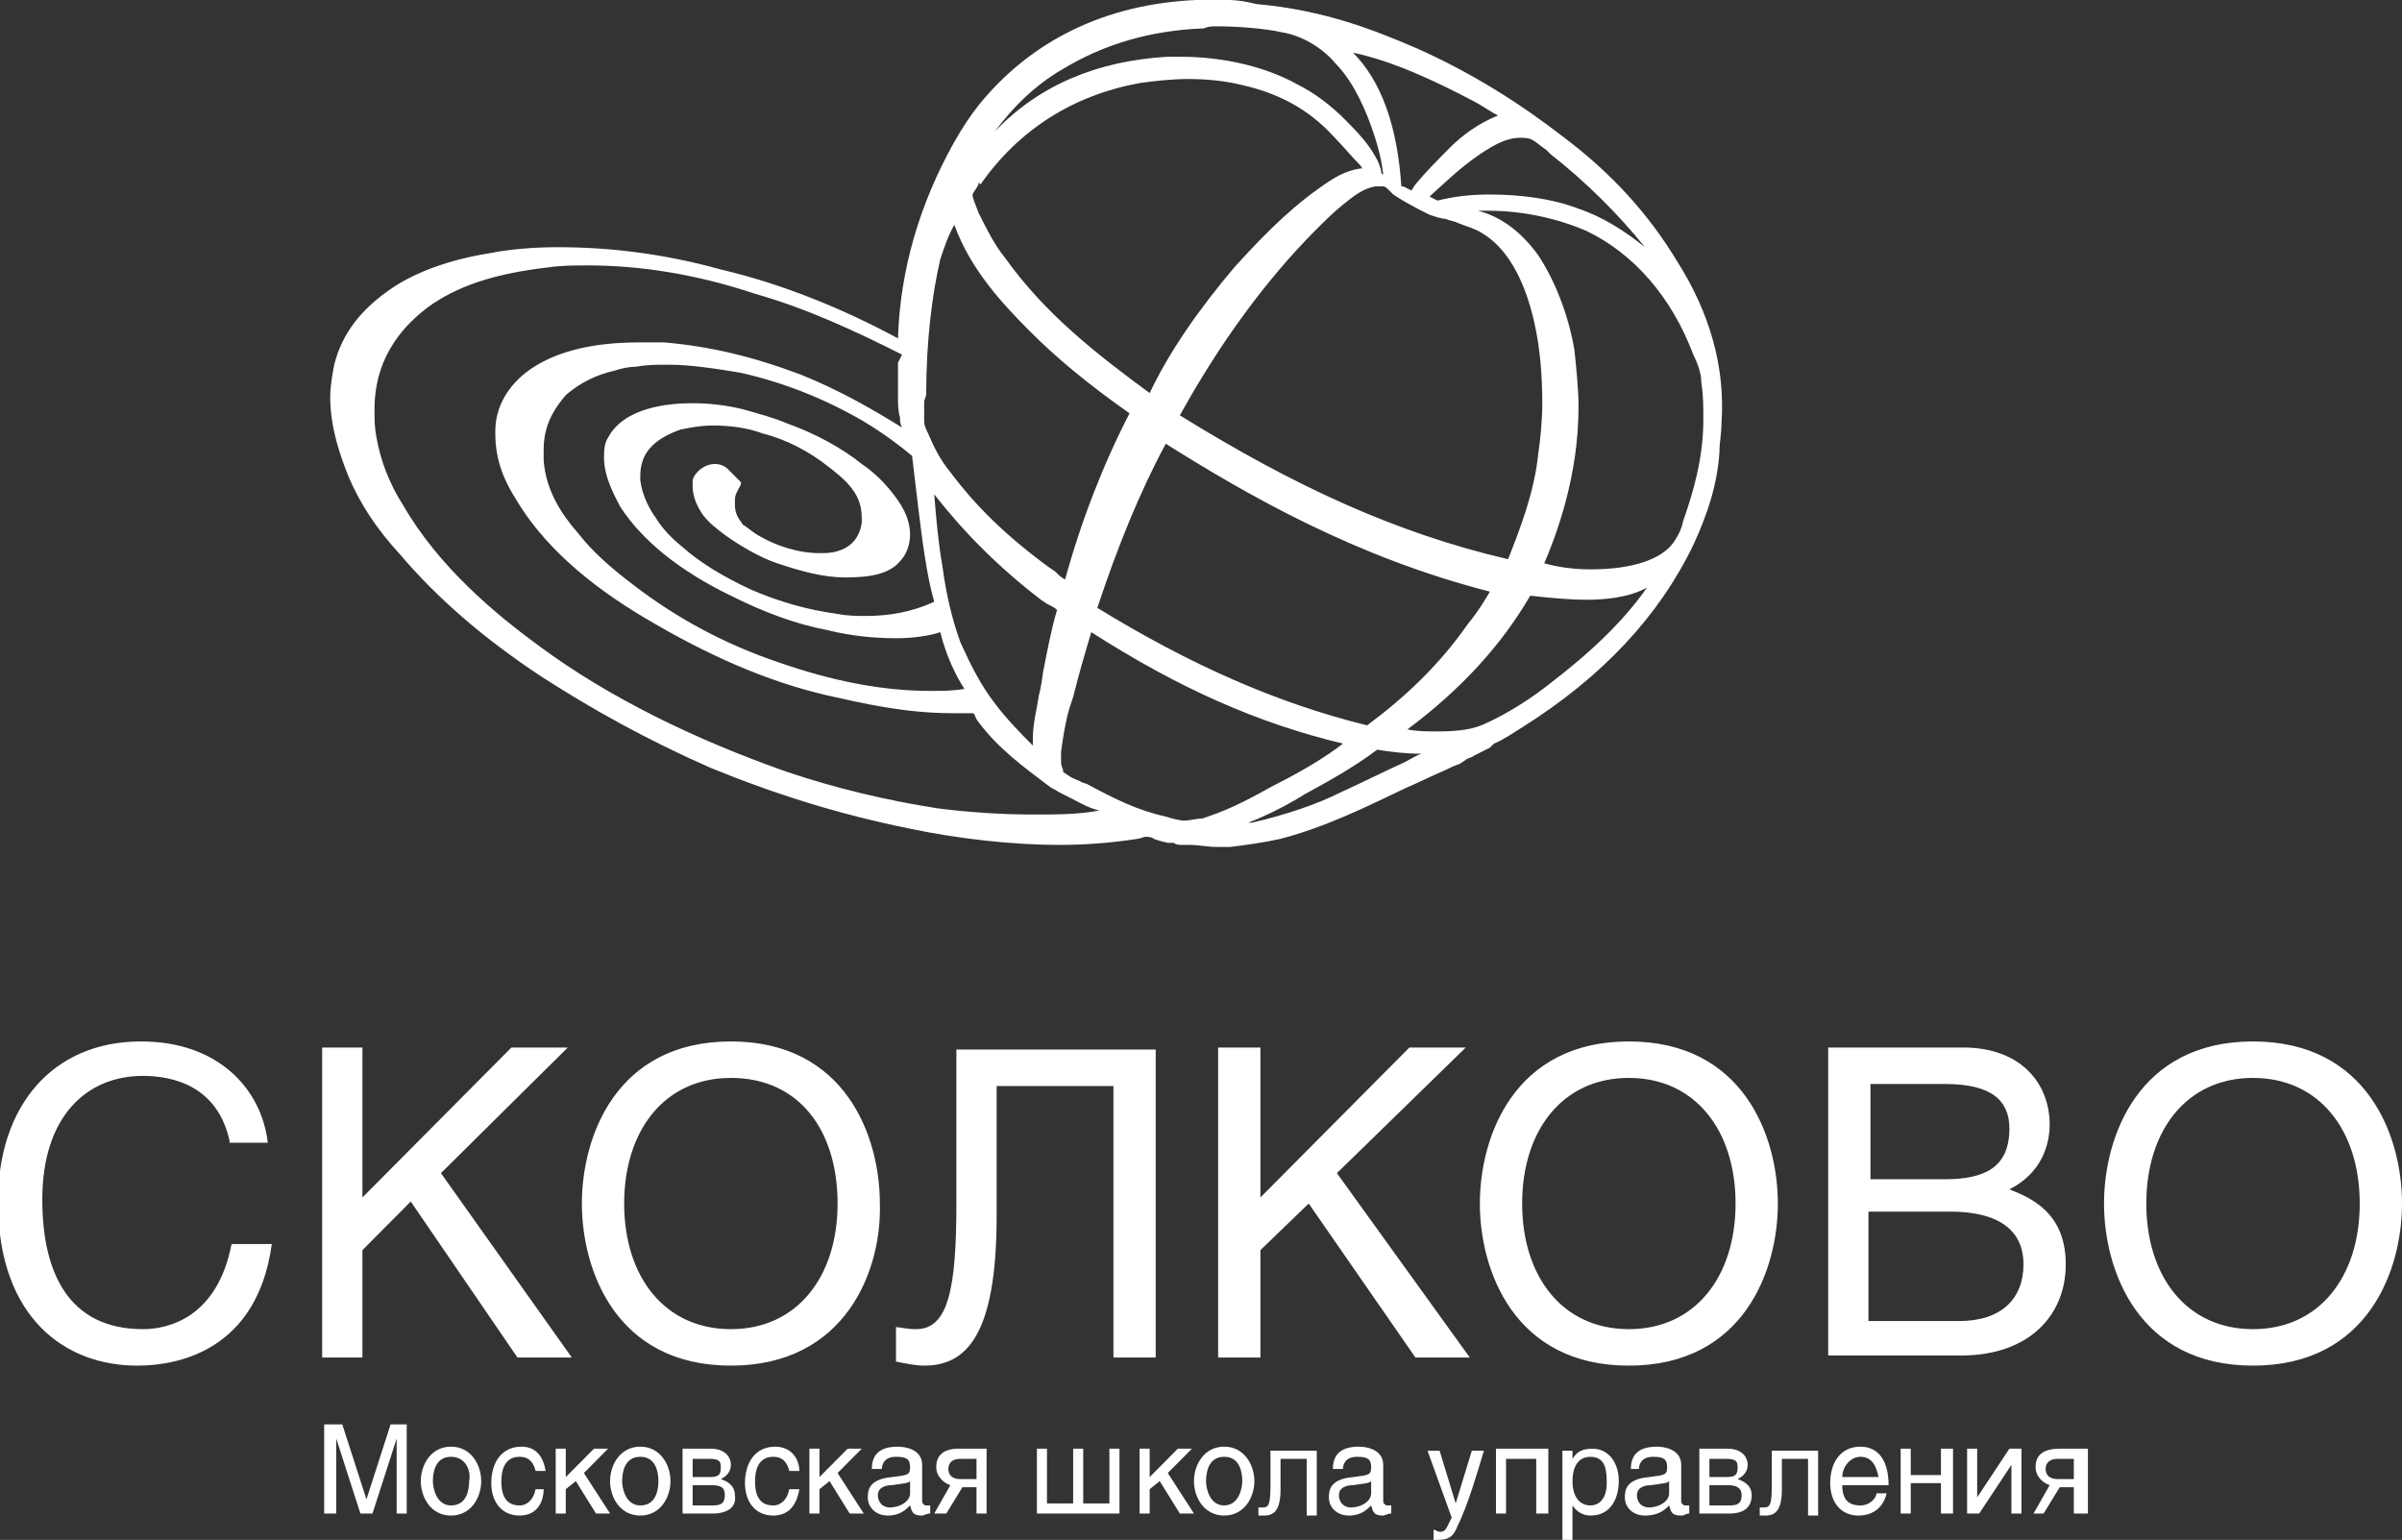 <svg width="209" height="134" viewBox="0 0 209 134" fill="none" xmlns="http://www.w3.org/2000/svg">
<rect x="0" y="0" width="209" height="134" fill="#333333" stroke="none"/>
<path d="M145.933 22.745C143.48 18.689 140.327 15.163 136.122 11.989C132.268 8.992 128.064 6.347 123.334 4.232C119.655 2.645 115.275 0.882 109.319 0.353C108.618 0.176 107.742 0 106.866 0H104.063C96.179 0.353 89.697 3.526 85.142 9.168C84.442 10.05 83.741 11.108 83.04 12.342C80.062 17.632 78.31 23.45 78.135 29.445C73.23 26.8 67.974 24.684 62.718 23.45C57.638 22.04 52.908 21.511 48.528 21.511C46.426 21.511 44.324 21.687 42.572 22.04C39.243 22.568 36.265 23.626 34.163 25.037C31.535 26.8 29.783 28.916 29.082 31.737C28.907 32.618 28.732 33.676 28.732 34.558C28.732 37.203 29.608 39.671 30.308 41.434C31.36 43.903 32.761 46.018 34.863 48.31C38.017 52.013 42.046 55.539 47.127 58.889C51.506 61.711 56.236 64.355 61.842 66.824C67.448 69.116 73.055 70.879 79.186 72.113C83.391 72.995 88.121 73.524 92.15 73.524C94.427 73.524 96.705 73.347 98.982 72.995C99.158 72.995 99.508 72.818 99.683 72.818C99.858 72.818 100.209 72.818 100.384 72.995L100.909 73.171L101.61 73.347H102.136C102.311 73.524 102.661 73.524 102.837 73.524H103.537C104.238 73.524 105.114 73.7 105.815 73.7C106.165 73.7 106.691 73.7 107.041 73.7C108.443 73.524 109.844 73.347 111.421 72.995C115.45 71.937 118.954 70.174 122.283 68.587C123.509 68.058 124.56 67.529 125.786 67C126.137 66.824 126.487 66.647 127.013 66.471L127.538 66.118C127.713 65.942 128.064 65.942 128.239 65.766C128.589 65.59 128.94 65.413 129.29 65.237L129.64 65.061L129.991 64.708C130.867 64.355 131.567 63.826 132.443 63.297C139.451 58.889 144.356 53.6 147.334 47.429C148.561 44.784 149.437 42.139 149.612 39.318C149.612 38.437 149.787 37.732 149.787 36.85C150.137 31.913 148.736 27.153 145.933 22.745ZM108.968 71.584C108.793 71.584 108.793 71.584 108.618 71.584C110.019 71.055 111.421 70.35 112.647 69.645L113.523 69.116C115.45 68.058 117.728 66.824 119.83 65.237C120.881 65.413 122.282 65.59 123.684 65.59C123.158 65.766 122.633 66.118 122.283 66.295C120.355 67.176 118.604 68.058 116.676 68.939C114.574 69.997 111.946 70.879 108.968 71.584ZM103.012 71.408C102.661 71.408 101.961 71.232 101.435 71.055C98.982 70.526 96.88 69.468 94.603 68.234L94.077 68.058C93.902 67.882 93.552 67.882 93.026 67.529L92.851 67.705L93.026 67.529L92.5 67.176V67C92.5 67 92.325 66.647 92.325 66.295C92.325 65.942 92.325 65.59 92.325 65.413C92.5 64.179 92.676 62.945 93.026 61.711L93.376 60.653C93.902 58.537 94.427 56.774 94.953 55.011C102.661 59.947 109.494 62.945 116.852 64.708C115.275 65.942 113.173 67.176 110.72 68.41C109.143 69.292 107.216 70.35 105.114 71.055L104.588 71.232C104.063 71.232 103.537 71.408 103.012 71.408ZM78.135 31.561C78.135 32.266 78.135 33.147 78.135 33.676C78.135 33.853 78.135 34.205 78.135 34.382V34.734C78.135 35.087 78.135 35.792 78.31 36.321C78.31 36.674 78.31 36.85 78.485 37.203C76.208 35.792 73.23 34.029 69.726 32.618C65.521 31.032 61.842 30.15 57.813 29.797C57.112 29.797 56.236 29.797 55.536 29.797C51.331 29.797 48.002 30.679 45.725 32.442C43.973 33.853 43.097 35.616 43.097 37.555V37.732C43.097 40.2 43.973 41.963 44.849 43.374C47.127 47.253 50.981 50.779 56.412 53.953C61.492 56.95 66.573 59.242 71.828 60.476C74.982 61.182 78.66 62.063 82.865 62.063C83.391 62.063 84.091 62.063 84.617 62.063C84.792 62.063 84.792 62.239 84.967 62.592C86.719 65.061 89.172 66.824 91.274 68.41C91.449 68.587 91.624 68.587 92.15 68.939L93.201 69.468C93.902 69.821 94.778 70.35 95.654 70.526C93.902 70.879 91.975 70.879 89.873 70.879C87.245 70.879 84.442 70.703 81.639 70.35C77.084 69.645 72.704 68.587 68.5 67.176C60.441 64.355 52.908 60.653 46.951 56.245C43.097 53.424 38.192 49.368 35.039 43.903C33.812 41.963 33.111 40.024 32.761 38.084C32.586 37.203 32.586 36.497 32.586 35.616C32.586 30.679 35.564 28.034 37.141 26.8C39.769 24.86 43.097 23.803 47.652 23.274C48.879 23.097 49.93 23.097 51.156 23.097C55.536 23.097 60.441 23.803 65.697 25.566C70.076 26.8 74.281 28.739 78.485 30.855L78.135 31.561ZM80.588 34.382C80.588 29.621 81.113 25.566 81.814 22.568C82.164 21.511 82.515 20.453 83.04 19.571C84.442 23.45 87.245 26.447 89.522 28.739C91.975 31.208 94.778 33.5 98.282 35.968C96.004 40.376 94.077 45.313 92.676 50.426C92.325 50.25 92.15 50.074 91.8 49.721L91.274 49.368C87.42 46.547 84.792 43.903 82.69 41.082C81.814 40.024 81.288 38.966 80.763 37.732C80.588 37.379 80.412 37.026 80.412 36.674C80.412 36.321 80.412 35.968 80.412 35.616C80.412 35.44 80.412 35.087 80.412 34.91L80.588 34.382ZM105.815 2.292C107.742 2.292 110.019 2.468 111.596 2.821C113.698 3.174 115.45 4.584 116.151 5.466C117.202 6.524 118.078 7.934 118.954 10.05C119.655 11.813 120.18 13.576 120.355 15.163C120.18 15.163 120.18 14.987 120.18 14.987C120.18 14.634 120.005 14.458 120.005 14.282C119.304 12.695 118.078 11.46 117.027 10.403C115.801 9.168 114.399 8.111 112.998 7.405C110.194 5.818 106.516 4.937 102.661 4.937C102.311 4.937 101.961 4.937 101.61 4.937C95.479 5.289 90.398 7.405 86.544 11.46C88.121 9.345 90.048 7.405 92.5 5.995C96.004 3.879 100.034 2.645 104.764 2.468C105.114 2.292 105.464 2.292 105.815 2.292ZM128.239 8.816C128.94 9.168 129.64 9.697 130.341 10.05C128.589 10.755 127.188 11.813 126.137 12.871C125.086 13.929 124.034 14.987 123.158 16.045L122.808 16.574L122.107 16.221H121.932C121.582 10.932 120.18 7.053 117.728 4.584C121.056 5.289 124.56 6.876 128.239 8.816ZM84.617 16.926C84.792 16.574 84.967 16.397 85.142 16.045V15.868L85.318 16.045C88.646 11.284 93.376 8.287 99.158 7.229C100.384 7.053 101.961 6.876 103.362 6.876C105.114 6.876 106.691 7.053 108.092 7.405C111.246 8.111 113.873 9.521 115.976 11.813C116.852 12.695 117.552 13.576 118.428 14.458C118.428 14.634 118.604 14.634 118.604 14.634C117.027 14.81 115.976 15.516 114.749 16.397C111.771 18.513 109.319 21.158 107.391 23.274C104.413 26.8 101.785 30.503 100.034 34.205C95.479 30.855 90.924 27.329 87.42 22.392C86.544 21.334 85.843 19.924 85.142 18.513C84.967 17.984 84.617 17.279 84.617 16.926ZM131.217 48.663C121.407 46.371 112.647 42.316 102.661 36.145C106.165 29.797 110.194 24.332 114.399 20.1C115.1 19.395 115.976 18.513 116.852 17.808C117.728 17.103 118.604 16.397 119.655 16.221C119.655 16.221 119.83 16.221 120.005 16.221H120.355C120.531 16.221 120.706 16.397 120.881 16.574L121.231 16.926C122.282 17.632 123.334 18.16 124.385 18.689C124.91 18.866 125.436 19.042 125.786 19.042C126.137 19.218 126.487 19.218 126.837 19.395C127.713 19.747 128.414 19.924 128.94 20.276C131.042 21.511 132.619 24.155 133.495 28.034C134.02 30.326 134.195 32.795 134.195 35.087C134.195 36.674 134.02 38.261 133.845 39.495C133.495 42.845 132.268 46.018 131.217 48.663ZM118.954 63.121C111.07 61.182 103.537 57.832 95.479 52.895C97.231 47.605 99.158 42.845 101.435 38.613C108.443 43.021 117.903 48.487 129.64 51.484C129.115 52.366 128.589 53.247 127.713 54.305C125.261 57.832 122.283 60.653 118.954 63.121ZM137.349 18.16C135.071 17.279 132.268 16.926 129.64 16.926C127.889 16.926 126.487 17.103 125.086 17.455L124.385 17.103C125.961 15.692 127.538 14.105 129.64 12.871C130.516 12.342 131.392 11.989 132.268 11.989C132.619 11.989 132.969 11.989 133.319 12.166C133.67 12.342 134.02 12.695 134.546 13.047L134.896 13.4C138.049 15.868 140.852 18.689 143.13 21.511C141.378 20.1 139.451 18.866 137.349 18.16ZM90.573 52.19L91.099 52.542C91.449 52.718 91.8 52.895 91.975 53.071C91.449 54.834 91.099 56.774 90.749 58.537C90.749 58.537 90.573 59.947 90.398 60.476C90.223 61.711 89.873 62.945 89.873 64.179C89.873 64.355 89.873 64.532 89.873 64.884C88.822 63.826 87.595 62.592 86.544 61.182C85.318 59.595 84.442 57.832 83.566 55.892C82.865 53.953 82.34 51.837 81.989 49.192C81.639 47.253 81.464 45.137 81.288 43.021C83.916 46.371 86.894 49.368 90.573 52.19ZM75.332 53.6C74.631 53.6 73.755 53.6 72.879 53.424C70.251 53.071 67.799 52.366 65.346 51.308C63.069 50.25 60.967 49.016 59.39 47.605C58.514 46.9 57.638 46.018 57.112 45.137C56.587 44.432 55.886 43.197 55.711 41.787V41.434C55.711 39.495 56.762 38.261 59.215 37.379C60.09 37.203 60.967 37.026 62.018 37.026C63.419 37.026 64.996 37.203 66.397 37.732C68.5 38.261 70.427 39.318 72.003 40.553C72.704 41.082 73.58 41.787 74.106 42.492C74.806 43.374 74.982 44.255 74.982 45.137V45.489C74.806 46.724 74.106 47.605 72.879 47.958C72.354 48.134 71.828 48.134 71.303 48.134C69.376 48.134 67.448 47.429 66.222 46.724C65.521 46.371 64.996 45.842 64.645 45.666C64.295 45.137 63.945 44.784 63.945 43.903V43.55C63.945 43.021 64.12 42.845 64.47 42.139V41.963L64.295 41.787C64.12 41.611 63.77 41.258 63.594 41.082L63.419 40.905C63.244 40.729 62.894 40.376 62.193 40.376C61.317 40.376 60.441 41.082 60.266 41.787C60.266 41.963 60.266 42.139 60.266 42.316C60.266 43.374 60.791 44.255 61.142 44.784C61.667 45.489 62.368 46.018 63.069 46.547C64.295 47.429 66.047 48.487 67.624 49.016C69.726 49.721 71.653 50.25 73.58 50.25C75.858 50.25 77.434 49.897 78.31 48.84C78.836 48.31 79.186 47.429 79.186 46.547C79.186 44.961 78.31 43.726 77.609 42.845C76.909 41.963 76.033 41.082 74.982 40.376C73.23 38.966 70.952 37.732 68.5 36.85C67.273 36.321 65.872 35.968 64.645 35.616C63.244 35.263 61.667 35.087 60.266 35.087C58.163 35.087 54.309 35.44 52.908 38.084C52.557 38.613 52.557 39.318 52.557 39.847C52.557 41.611 53.609 43.374 53.959 44.079C55.886 47.076 59.215 49.721 63.594 51.837C66.397 53.247 69.2 54.305 72.003 54.834C74.106 55.363 76.208 55.539 77.96 55.539C79.361 55.539 80.763 55.363 81.814 55.011C82.34 57.126 83.215 58.889 83.916 59.947C82.865 60.124 81.989 60.124 80.938 60.124C76.734 60.124 72.354 59.242 67.799 57.655C63.069 56.068 58.864 53.776 55.185 50.955C53.083 49.368 51.506 47.958 50.28 46.371C48.879 44.784 47.477 42.668 47.302 40.024C47.302 39.671 47.302 39.495 47.302 39.142C47.302 37.026 48.178 35.616 49.229 34.382C50.455 33.324 51.857 32.618 53.433 32.266C53.959 32.09 54.66 31.913 55.361 31.913C56.236 31.737 57.112 31.737 58.163 31.737C60.091 31.737 62.368 32.09 64.47 32.442C68.324 33.324 71.828 34.734 75.157 36.674C76.909 37.732 78.31 38.789 79.361 39.671C79.537 41.082 79.712 42.668 79.887 44.079C80.237 46.9 80.588 49.897 81.288 52.366C79.361 53.247 77.434 53.6 75.332 53.6ZM133.144 51.837C134.721 52.013 136.473 52.19 138.049 52.19C139.626 52.19 141.728 52.013 143.305 51.132C141.203 54.129 138.4 56.774 134.721 59.595C133.144 60.829 131.217 62.063 129.29 62.945C128.239 63.474 126.837 63.65 125.086 63.65C124.21 63.65 123.334 63.65 122.458 63.474C127.188 59.947 130.692 56.068 133.144 51.837ZM145.583 47.253C144.531 48.663 142.079 49.545 138.4 49.545C136.998 49.545 135.597 49.368 134.37 49.016C135.422 46.547 137.349 41.434 137.349 35.44C137.349 33.853 137.174 32.266 136.998 30.503C136.473 27.329 135.246 24.332 133.845 22.216C132.443 20.276 130.692 18.866 128.589 18.337C128.94 18.337 129.115 18.337 129.465 18.337C132.619 18.337 135.597 19.042 138.049 20.1C142.079 22.04 145.407 25.742 147.334 30.855C147.685 31.561 148.035 32.442 148.035 33.324C148.21 34.382 148.21 35.44 148.21 36.497C148.21 39.847 147.334 42.845 146.459 45.313C146.283 46.195 145.933 46.724 145.583 47.253L145.758 47.429L145.583 47.253ZM34.513 131.708V127.124C34.513 126.947 34.513 125.889 34.513 125.184L32.411 131.708H31.36L29.257 125.184C29.257 125.889 29.257 126.947 29.257 127.124V131.708H28.206V123.95H29.783L31.885 130.474L33.987 123.95H35.389V131.708H34.513ZM39.243 131.884C37.491 131.884 36.615 130.297 36.615 128.887C36.615 127.476 37.491 125.889 39.243 125.889C40.995 125.889 41.871 127.476 41.871 128.887C41.871 130.297 40.995 131.884 39.243 131.884ZM39.243 126.771C37.842 126.771 37.666 128.182 37.666 128.887C37.666 129.592 38.017 131.003 39.243 131.003C40.645 131.003 40.82 129.592 40.82 128.887C40.995 128.182 40.645 126.771 39.243 126.771ZM45.2 131.884C43.623 131.884 42.747 130.65 42.747 129.063C42.747 127.3 43.623 125.889 45.375 125.889C46.776 125.889 47.302 126.947 47.477 128.005H46.601C46.426 127.3 46.075 126.771 45.2 126.771C43.973 126.771 43.623 127.829 43.623 128.887C43.623 129.768 43.798 131.003 45.2 131.003C45.9 131.003 46.426 130.474 46.601 129.592H47.302C47.302 130.65 46.776 131.884 45.2 131.884ZM51.857 131.708L50.105 128.887L49.229 129.592V131.708H48.353V126.066H49.229V128.534L51.681 126.066H52.908L50.806 128.182L53.083 131.708H51.857ZM55.711 131.884C53.959 131.884 53.083 130.297 53.083 128.887C53.083 127.476 53.959 125.889 55.711 125.889C57.463 125.889 58.339 127.476 58.339 128.887C58.339 130.297 57.463 131.884 55.711 131.884ZM55.711 126.771C54.309 126.771 54.134 128.182 54.134 128.887C54.134 129.592 54.484 131.003 55.711 131.003C57.112 131.003 57.288 129.592 57.288 128.887C57.288 128.182 57.112 126.771 55.711 126.771ZM62.018 131.708H59.39V126.066H61.842C63.069 126.066 63.594 126.771 63.594 127.476C63.594 128.182 63.069 128.534 62.718 128.711C63.244 128.887 63.945 129.239 63.945 130.121C64.12 131.179 63.244 131.708 62.018 131.708ZM61.667 126.947H60.266V128.534H61.667C62.543 128.534 62.718 128.358 62.718 127.653C62.718 127.124 62.543 126.947 61.667 126.947ZM61.842 129.239H60.266V131.003H62.018C62.718 131.003 63.069 130.826 63.069 130.121C63.069 129.416 62.718 129.239 61.842 129.239ZM67.273 131.884C65.697 131.884 64.821 130.65 64.821 129.063C64.821 127.3 65.697 125.889 67.448 125.889C68.85 125.889 69.551 126.947 69.551 128.005H68.675C68.5 127.3 68.149 126.771 67.273 126.771C66.047 126.771 65.697 127.829 65.697 128.887C65.697 129.768 65.872 131.003 67.273 131.003C67.974 131.003 68.5 130.474 68.675 129.592H69.551C69.376 130.65 68.85 131.884 67.273 131.884ZM73.93 131.708L72.179 128.887L71.303 129.592V131.708H70.427V126.066H71.303V128.534L73.755 126.066H74.982L72.879 128.182L75.157 131.708H73.93ZM80.237 131.884C79.361 131.884 79.361 131.532 79.186 131.003C78.836 131.355 78.31 131.884 77.259 131.884C76.208 131.884 75.507 131.179 75.507 130.297C75.507 129.592 75.682 128.711 77.609 128.534C79.011 128.358 79.186 128.358 79.186 127.653C79.186 126.947 78.836 126.771 77.96 126.771C76.909 126.771 76.734 127.476 76.734 127.829H75.858C75.858 126.418 76.734 125.889 78.135 125.889C78.66 125.889 80.237 126.066 80.237 127.476V130.65C80.237 130.826 80.412 131.003 80.588 131.003C80.588 131.003 80.763 131.003 80.938 131.003V131.708C80.588 131.708 80.412 131.884 80.237 131.884ZM79.186 128.887C79.011 129.063 78.836 129.063 77.609 129.239C77.084 129.239 76.383 129.416 76.383 130.121C76.383 130.65 76.734 131.179 77.434 131.179C78.31 131.179 79.186 130.65 79.186 129.945V128.887ZM84.967 131.708V129.416H83.741L82.34 131.708H81.288L82.69 129.239C82.164 129.063 81.464 128.534 81.464 127.653C81.464 126.595 82.164 126.066 83.391 126.066H85.843V131.708H84.967ZM84.967 126.947H83.566C82.865 126.947 82.515 127.3 82.515 127.829C82.515 128.358 82.865 128.711 83.566 128.711H84.967V126.947ZM90.223 131.708V126.066H91.099V130.826H93.376V126.066H94.252V130.826H96.53V126.066H97.406V131.708H90.223ZM102.661 131.708L100.909 128.887L100.034 129.592V131.708H99.158V126.066H100.034V128.534L102.486 126.066H103.713L101.61 128.182L103.888 131.708H102.661ZM106.516 131.884C104.764 131.884 103.888 130.297 103.888 128.887C103.888 127.476 104.764 125.889 106.516 125.889C108.267 125.889 109.143 127.476 109.143 128.887C109.143 130.297 108.267 131.884 106.516 131.884ZM106.516 126.771C105.114 126.771 104.939 128.182 104.939 128.887C104.939 129.592 105.289 131.003 106.516 131.003C107.742 131.003 108.092 129.592 108.092 128.887C108.092 128.182 107.917 126.771 106.516 126.771ZM113.698 131.708V126.947H111.421V129.592C111.421 131.355 110.895 131.884 110.019 131.884C109.844 131.884 109.494 131.884 109.494 131.884V131.179C109.494 131.179 109.669 131.179 109.844 131.179C110.37 131.179 110.545 131.003 110.545 129.239V126.242H114.574V131.884H113.698V131.708ZM120.355 131.884C119.479 131.884 119.479 131.532 119.304 131.003C118.954 131.355 118.428 131.884 117.377 131.884C116.326 131.884 115.625 131.179 115.625 130.297C115.625 129.592 115.801 128.711 117.728 128.534C119.129 128.358 119.304 128.358 119.304 127.653C119.304 126.947 118.954 126.771 118.078 126.771C117.027 126.771 116.852 127.476 116.852 127.829H115.976C115.976 126.418 116.852 125.889 118.253 125.889C118.779 125.889 120.355 126.066 120.355 127.476V130.65C120.355 130.826 120.531 131.003 120.706 131.003C120.706 131.003 120.881 131.003 121.056 131.003V131.708C120.706 131.708 120.531 131.884 120.355 131.884ZM119.304 128.887C119.129 129.063 118.954 129.063 117.728 129.239C117.202 129.239 116.501 129.416 116.501 130.121C116.501 130.65 116.852 131.179 117.552 131.179C118.428 131.179 119.304 130.65 119.304 129.945V128.887ZM126.837 132.766C126.487 133.647 126.137 134 125.086 134C124.91 134 124.91 134 124.735 134V133.118C124.91 133.118 125.086 133.295 125.261 133.295C125.786 133.295 125.786 133.118 126.312 132.061L124.21 126.242H125.261L126.662 130.826L128.064 126.242H129.115C128.589 128.005 127.713 131.003 126.837 132.766ZM133.67 131.708V126.947H131.042V131.708H130.166V126.066H134.721V131.708H133.67ZM138.4 131.884C137.699 131.884 137.174 131.532 136.823 131.003V134H135.947V126.242H136.823V126.947C137.174 126.418 137.524 126.066 138.575 126.066C139.977 126.066 140.852 127.3 140.852 128.887C140.852 130.121 140.327 131.884 138.4 131.884ZM138.4 126.771C136.998 126.771 136.823 128.182 136.823 128.887C136.823 130.121 137.349 131.003 138.4 131.003C138.925 131.003 139.801 130.65 139.801 129.063C139.801 128.182 139.801 126.771 138.4 126.771ZM146.283 131.884C145.407 131.884 145.407 131.532 145.232 131.003C144.882 131.355 144.356 131.884 143.13 131.884C142.079 131.884 141.378 131.179 141.378 130.297C141.378 129.592 141.553 128.711 143.48 128.534C144.882 128.358 145.057 128.358 145.057 127.653C145.057 126.947 144.707 126.771 143.831 126.771C142.78 126.771 142.604 127.476 142.604 127.829H141.904C141.904 126.418 142.78 125.889 144.181 125.889C144.707 125.889 146.283 126.066 146.283 127.476V130.65C146.283 130.826 146.459 131.003 146.634 131.003C146.634 131.003 146.809 131.003 146.984 131.003V131.708C146.634 131.708 146.634 131.884 146.283 131.884ZM145.232 128.887C145.057 129.063 144.882 129.063 143.656 129.239C143.13 129.239 142.429 129.416 142.429 130.121C142.429 130.65 142.78 131.179 143.48 131.179C144.356 131.179 145.232 130.65 145.232 129.945V128.887ZM150.488 131.708H147.86V126.066H150.313C151.539 126.066 152.065 126.771 152.065 127.476C152.065 128.182 151.539 128.534 151.189 128.711C151.714 128.887 152.415 129.239 152.415 130.121C152.415 131.179 151.714 131.708 150.488 131.708ZM150.137 126.947H148.736V128.534H150.137C151.013 128.534 151.189 128.358 151.189 127.653C151.189 127.124 151.013 126.947 150.137 126.947ZM150.313 129.239H148.736V131.003H150.488C151.189 131.003 151.539 130.826 151.539 130.121C151.539 129.416 151.013 129.239 150.313 129.239ZM157.32 131.708V126.947H155.043V129.592C155.043 131.355 154.517 131.884 153.641 131.884C153.466 131.884 153.116 131.884 153.116 131.884V131.179C153.116 131.179 153.291 131.179 153.466 131.179C153.992 131.179 154.167 131.003 154.167 129.239V126.242H158.196V131.884H157.32V131.708ZM160.298 129.239C160.298 130.474 160.824 131.003 161.875 131.003C162.751 131.003 163.277 130.297 163.277 129.945H164.153C163.977 130.826 163.277 131.884 161.7 131.884C160.123 131.884 159.247 130.65 159.247 129.063C159.247 127.3 160.123 125.889 161.875 125.889C163.452 125.889 164.328 127.124 164.328 129.239H160.298ZM161.875 126.771C160.999 126.771 160.298 127.653 160.298 128.534H163.452C163.277 127.653 162.926 126.771 161.875 126.771ZM168.883 131.708V129.063H166.255V131.708H165.379V126.066H166.255V128.358H168.883V126.066H169.934V131.708H168.883ZM175.014 131.708V127.476L172.211 131.708H171.16V126.066H172.036V130.297L174.839 126.066H175.89V131.708H175.014ZM180.445 131.708V129.416H179.219L177.817 131.708H176.941L178.343 129.239C177.817 129.063 177.117 128.534 177.117 127.653C177.117 126.595 177.817 126.066 179.219 126.066H181.671V131.708H180.445ZM180.445 126.947H179.044C178.343 126.947 177.992 127.3 177.992 127.829C177.992 128.358 178.343 128.711 179.044 128.711H180.445V126.947ZM19.972 99.266C18.921 94.505 15.067 93.624 12.439 93.624C7.534 93.624 3.68 97.15 3.68 104.379C3.68 110.726 5.957 115.663 12.439 115.663C14.717 115.663 18.921 114.605 20.148 108.258H23.651C22.25 118.484 14.016 118.837 11.914 118.837C5.782 118.837 -0.174 114.782 -0.174 104.555C-0.174 96.268 4.556 90.626 12.264 90.626C19.096 90.626 22.775 94.858 23.301 99.442H19.972V99.266ZM31.535 104.203L44.499 91.155H49.404L38.367 102.087L49.754 118.132H45.024L35.739 104.555L31.535 108.787V118.132H28.031V91.155H31.535V104.203ZM63.594 118.837C53.609 118.837 50.63 110.55 50.63 104.732C50.63 98.913 53.609 90.626 63.594 90.626C73.58 90.626 76.558 98.913 76.558 104.732C76.734 110.55 73.58 118.837 63.594 118.837ZM63.594 93.8C57.813 93.8 54.309 98.384 54.309 104.732C54.309 111.079 57.813 115.663 63.594 115.663C69.376 115.663 72.879 111.079 72.879 104.732C72.879 98.384 69.551 93.8 63.594 93.8ZM100.559 91.155V118.132H96.88V94.505H86.719V105.789C86.719 116.192 84.091 118.837 80.412 118.837C79.712 118.837 78.836 118.661 77.96 118.484V115.487C78.31 115.487 78.836 115.663 79.712 115.663C82.515 115.663 83.215 112.137 83.215 104.732V91.332H100.559V91.155ZM109.669 104.203L122.633 91.155H127.538L116.326 102.087L127.889 118.132H123.158L113.873 104.732L109.669 108.787V118.132H105.99V91.155H109.669V104.203ZM141.728 118.837C131.743 118.837 128.764 110.55 128.764 104.732C128.764 98.913 131.743 90.626 141.728 90.626C151.714 90.626 154.692 98.913 154.692 104.732C154.692 110.55 151.714 118.837 141.728 118.837ZM141.728 93.8C135.947 93.8 132.443 98.384 132.443 104.732C132.443 111.079 135.947 115.663 141.728 115.663C147.51 115.663 151.013 111.079 151.013 104.732C151.013 98.384 147.51 93.8 141.728 93.8ZM159.072 91.155H170.81C175.89 91.155 178.343 94.329 178.343 97.855C178.343 99.618 177.642 102.087 174.839 103.497C176.591 104.203 179.744 105.437 179.744 110.021C179.744 114.429 176.591 117.955 170.635 117.955H159.072V91.155ZM162.751 102.616H169.233C172.737 102.616 174.839 101.558 174.839 98.208C174.839 95.74 173.262 94.329 169.233 94.329H162.751V102.616ZM162.751 114.958H170.459C174.138 114.958 176.065 113.018 176.065 110.021C176.065 106.318 172.737 105.437 169.759 105.437H162.576V114.958H162.751ZM196.037 118.837C186.051 118.837 183.073 110.55 183.073 104.732C183.073 98.913 186.051 90.626 196.037 90.626C206.023 90.626 209.001 98.913 209.001 104.732C209.001 110.55 206.023 118.837 196.037 118.837ZM196.037 93.8C190.256 93.8 186.752 98.384 186.752 104.732C186.752 111.079 190.256 115.663 196.037 115.663C201.818 115.663 205.322 111.079 205.322 104.732C205.322 98.384 201.818 93.8 196.037 93.8Z" fill="white"/>
</svg>
